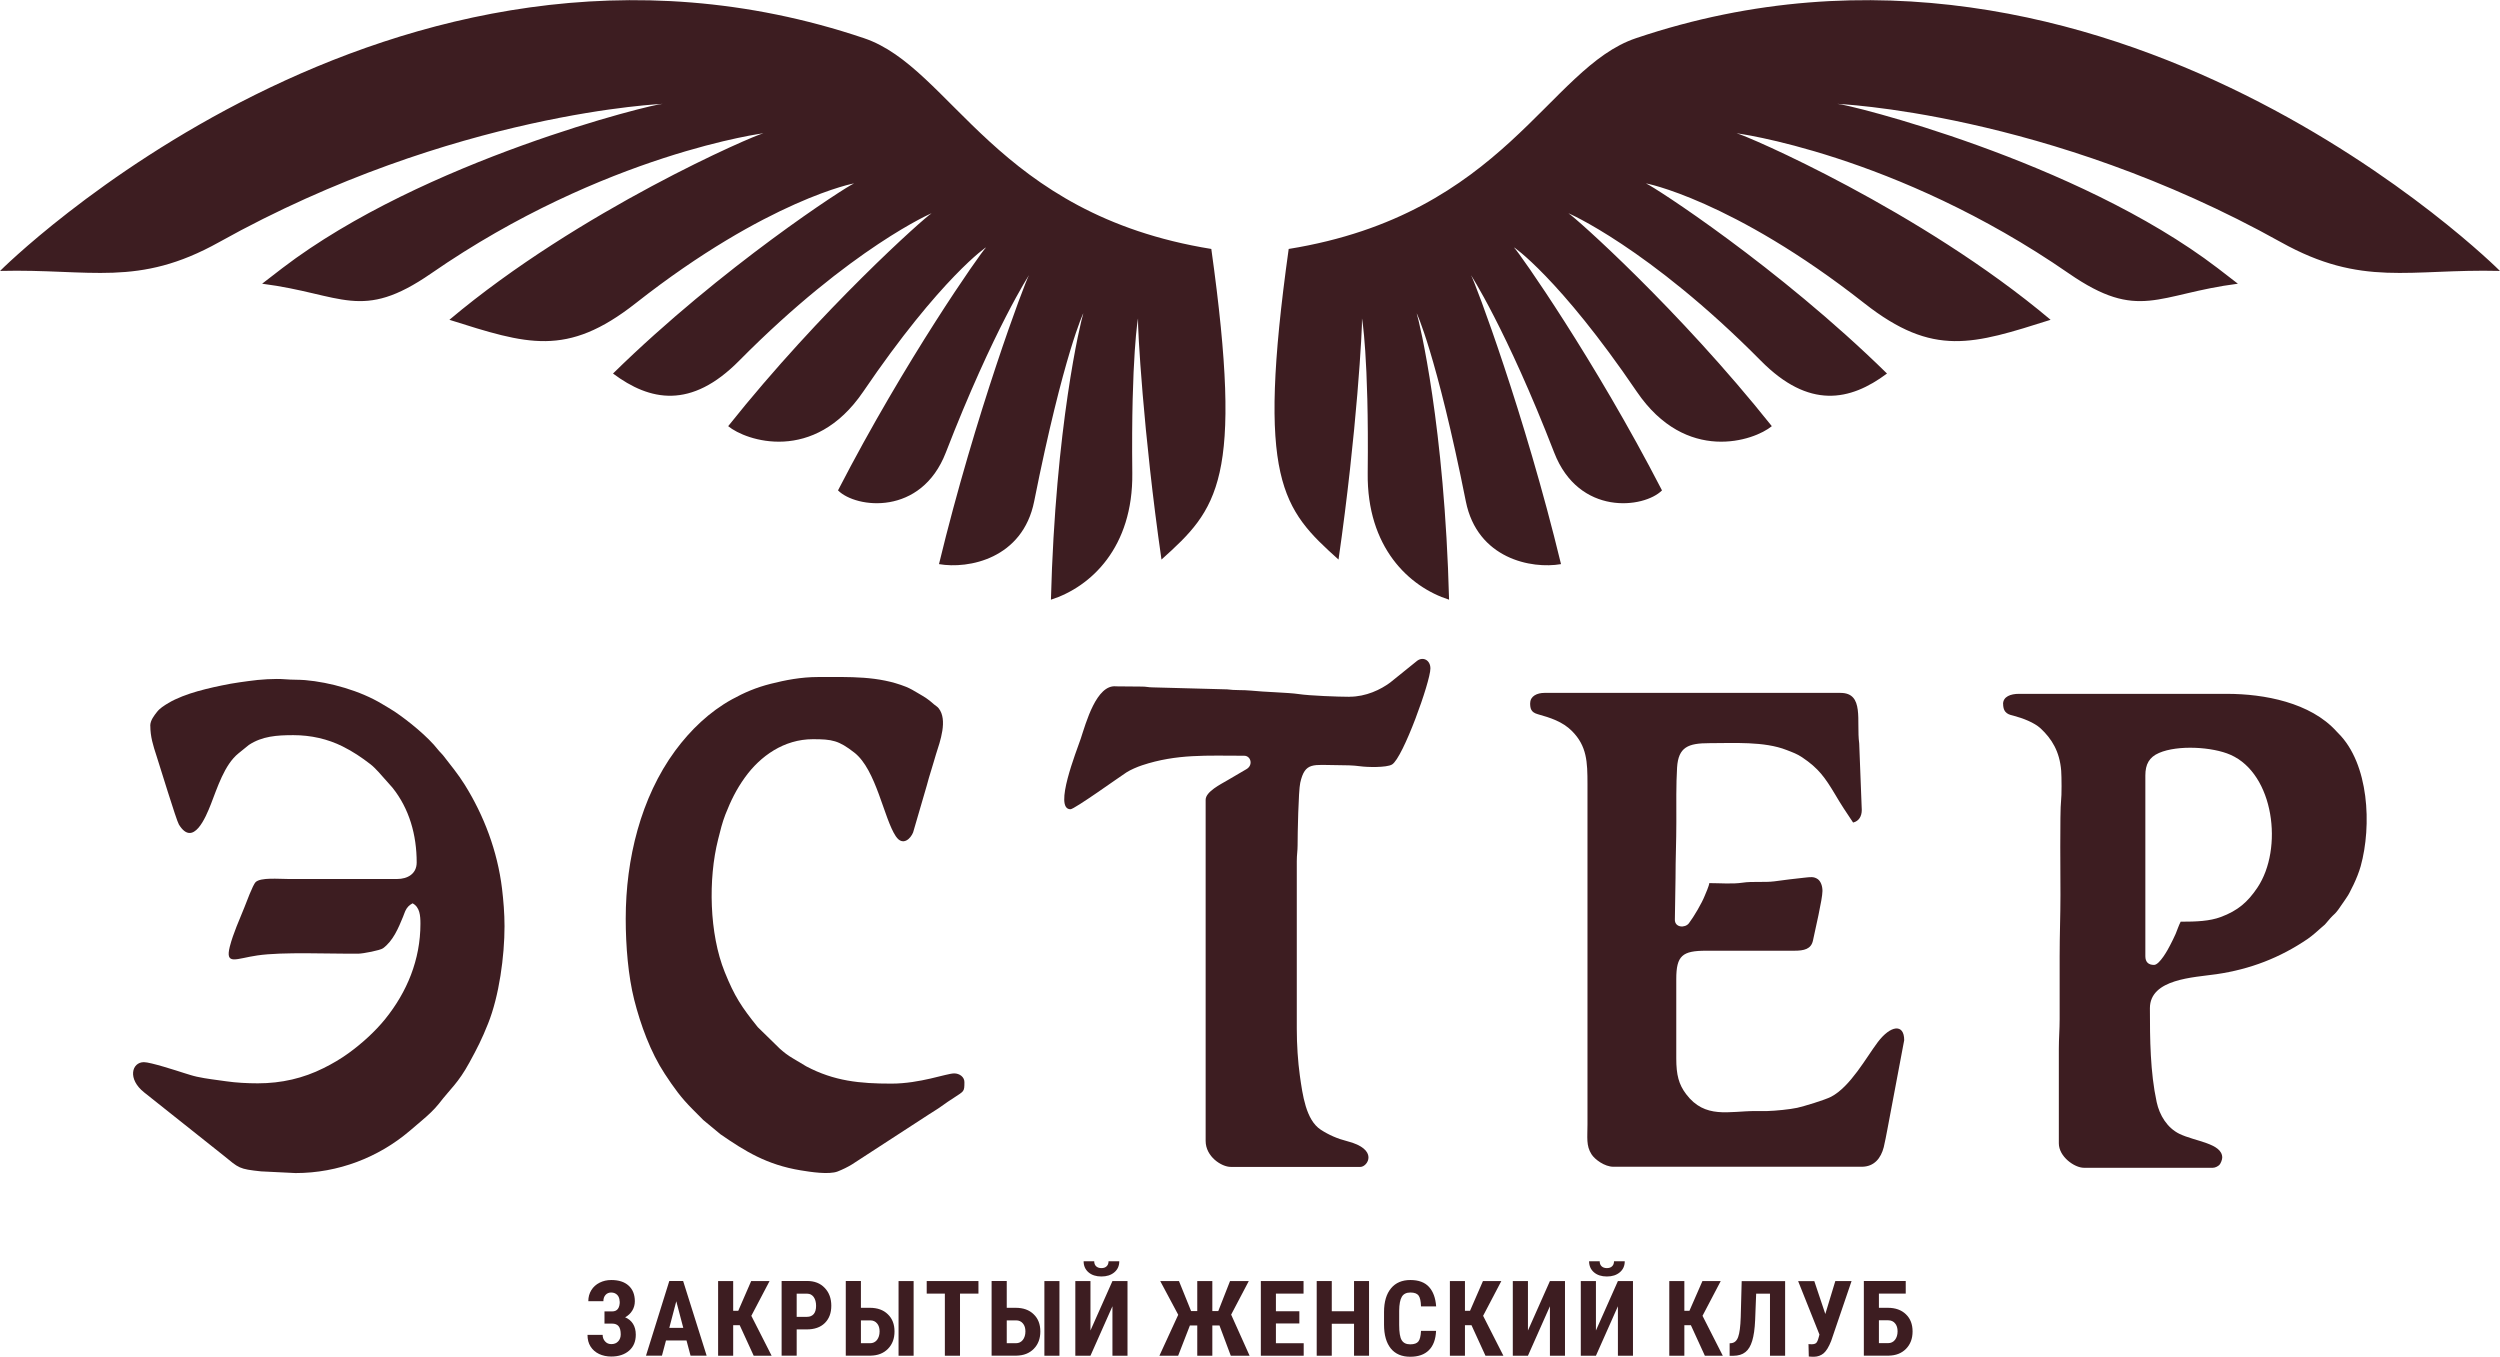 <?xml version="1.0" encoding="UTF-8"?><!DOCTYPE svg PUBLIC "-//W3C//DTD SVG 1.1//EN" "http://www.w3.org/Graphics/SVG/1.1/DTD/svg11.dtd"><!-- Creator: CorelDRAW 2018 (64-Bit) --><svg xmlns="http://www.w3.org/2000/svg" xml:space="preserve" width="107.984mm" height="58.603mm" version="1.1" style="shape-rendering:geometricPrecision; text-rendering:geometricPrecision; image-rendering:optimizeQuality; fill-rule:evenodd; clip-rule:evenodd" viewBox="0 0 340.13 184.59" xmlns:xlink="http://www.w3.org/1999/xlink"><defs><style type="text/css"><![CDATA[.fil0 {fill:#3D1D21}.fil1{fill:#3D1D21;fill-rule:nonzero}]]></style></defs><g id="Слой_x0020_1"><g id="_2039814645184"><g><path class="fil0" d="M206 33.68c-0.26,-0.25 6.13,4.07 16.69,19.61 6.71,9.86 15.99,6.67 18.37,4.69 -12.66,-15.9 -26.81,-28.47 -27.66,-28.95 -0.33,-0.19 10.91,4.63 26.18,20.06 6.53,6.6 12.12,5.49 17.15,1.73 -14.83,-14.55 -31.83,-25.5 -32.77,-25.85 -0.37,-0.14 11.71,2.16 29.69,16.29 9.41,7.4 14.79,5.58 25.34,2.25 -17.64,-14.86 -41.59,-25.18 -42.71,-25.37 -0.45,-0.08 21.55,2.71 45.19,19.06 9.55,6.6 12.01,2.81 23,1.4 -0.88,-0.69 -1.8,-1.4 -2.75,-2.12 -19.24,-14.7 -50.48,-22.35 -51.75,-22.35 -0.53,0 28.39,0.99 60.36,18.82 11.06,6.17 17.47,3.6 29.79,3.91 0.05,0.02 -53.33,-53.33 -117.55,-31.66 -11.95,4.03 -17.83,23.91 -47.24,28.67 -4.41,31.55 -0.88,35.38 6.78,42.26 2.49,-17.28 3.27,-31.8 3.19,-32.77 -0.03,-0.36 0.96,5.11 0.78,21.01 -0.12,10.1 5.62,15.48 11.07,17.22 -0.61,-23.58 -4.03,-37.79 -4.4,-38.93 -0.12,-0.38 2.68,5.5 6.68,25.55 1.56,7.81 8.94,9.24 12.95,8.54 -4.95,-20.48 -11.7,-38.37 -12.23,-39.28 -0.19,-0.33 4.79,7.3 11.3,24.1 3.36,8.68 12.22,7.6 14.67,5.15 -9.15,-17.75 -19.42,-32.34 -20.11,-33.02z"/><path class="fil0" d="M134.13 33.68c0.26,-0.25 -6.13,4.07 -16.69,19.61 -6.71,9.86 -15.98,6.67 -18.37,4.69 12.66,-15.9 26.81,-28.47 27.66,-28.95 0.33,-0.19 -10.91,4.63 -26.18,20.06 -6.53,6.6 -12.12,5.49 -17.15,1.73 14.83,-14.55 31.83,-25.5 32.77,-25.85 0.37,-0.14 -11.72,2.16 -29.69,16.29 -9.41,7.4 -14.79,5.58 -25.34,2.25 17.64,-14.86 41.59,-25.18 42.71,-25.37 0.45,-0.08 -21.55,2.71 -45.19,19.06 -9.55,6.6 -12.01,2.81 -23,1.4 0.88,-0.69 1.8,-1.4 2.75,-2.12 19.24,-14.7 50.48,-22.35 51.75,-22.35 0.53,0 -28.39,0.99 -60.36,18.82 -11.06,6.17 -17.47,3.6 -29.79,3.91 -0.05,0.02 53.33,-53.33 117.55,-31.66 11.95,4.03 17.83,23.91 47.24,28.67 4.41,31.55 0.88,35.38 -6.78,42.26 -2.49,-17.28 -3.27,-31.8 -3.19,-32.77 0.03,-0.36 -0.96,5.11 -0.78,21.01 0.12,10.1 -5.62,15.48 -11.07,17.22 0.61,-23.58 4.03,-37.79 4.4,-38.93 0.12,-0.38 -2.68,5.5 -6.68,25.55 -1.56,7.81 -8.94,9.24 -12.95,8.54 4.95,-20.48 11.7,-38.37 12.23,-39.28 0.19,-0.33 -4.79,7.3 -11.3,24.1 -3.36,8.68 -12.22,7.6 -14.67,5.15 9.15,-17.75 19.42,-32.34 20.11,-33.02z"/></g><g><path class="fil0" d="M20.45 98.75c0,1.46 0.38,2.68 0.84,4.08 0.41,1.23 2.7,8.79 3.05,9.35 1.95,3.17 3.67,-1.04 4.34,-2.74 0.88,-2.24 1.85,-5.4 3.76,-6.94l1.42 -1.15c1.81,-1.19 3.79,-1.33 6.05,-1.33 2.4,0 4.67,0.52 6.7,1.53 1.42,0.71 2.56,1.48 3.78,2.42 0.41,0.31 0.72,0.66 1.09,1.04l1.91 2.15c2.3,2.87 3.3,6.44 3.3,10.18 0,1.55 -1.24,2.25 -2.67,2.25l-14.76 -0c-1.37,0 -3.8,-0.24 -4.49,0.43 -0.37,0.36 -1.31,2.89 -1.51,3.4 -0.69,1.72 -1.53,3.55 -2,5.38 -0.65,2.6 0.85,1.61 3.75,1.19 3.46,-0.51 9.88,-0.2 13.76,-0.24 0.64,-0.01 2.94,-0.45 3.33,-0.73 1.38,-1 2.12,-2.79 2.74,-4.31 0.11,-0.26 0.18,-0.51 0.3,-0.77 0.24,-0.51 0.53,-0.79 0.99,-1.04 0.99,0.52 1.07,1.68 1.07,2.78 0,4.9 -1.83,9.29 -4.79,12.96 -1.37,1.7 -3.21,3.36 -4.98,4.64 -1.08,0.78 -2.18,1.43 -3.41,2.04 -2.76,1.38 -5.72,2.07 -8.95,2.07 -1.38,0 -2.96,-0.08 -4.32,-0.28 -1.43,-0.21 -2.59,-0.32 -3.97,-0.62 -0.6,-0.13 -1.18,-0.33 -1.74,-0.5 -1.03,-0.33 -4.57,-1.48 -5.46,-1.48 -1.66,0 -2.28,2.3 0.05,4.13l10.78 8.57c2.12,1.73 2.08,1.84 5.11,2.16l4.69 0.23c5.8,0 11.27,-2.12 15.53,-5.74l1.62 -1.38c0.81,-0.68 1.72,-1.51 2.37,-2.34 1.56,-2.03 2.61,-2.78 4.14,-5.59 1.04,-1.9 1.7,-3.19 2.53,-5.28 1.51,-3.77 2.24,-9.15 2.24,-13.26 0,-1.75 -0.15,-3.51 -0.34,-5.11 -0.62,-5.12 -2.47,-9.97 -5.09,-14.16 -0.87,-1.4 -1.94,-2.7 -2.95,-4 -0.25,-0.31 -0.42,-0.42 -0.66,-0.73 -1.38,-1.78 -4.05,-3.94 -5.92,-5.2 -0.55,-0.37 -1.06,-0.64 -1.66,-1.01 -2.98,-1.81 -7.1,-2.98 -10.52,-3.27 -0.82,-0.07 -1.78,-0.03 -2.67,-0.11 -1.42,-0.12 -3.5,0.02 -5.01,0.24 -0.79,0.11 -1.59,0.21 -2.42,0.36 -1.7,0.32 -2.99,0.6 -4.53,1.03 -1.31,0.37 -2.87,0.94 -3.96,1.6 -0.57,0.34 -1.16,0.7 -1.56,1.22 -0.35,0.45 -0.91,1.13 -0.91,1.87z"/><path class="fil0" d="M208.18 95.65c0,0.75 0.11,1.26 1.04,1.52 1.68,0.47 3.37,1 4.65,2.29 2.04,2.05 2.11,4.21 2.11,7.2l0 46.31c0,1.82 -0.2,2.89 0.54,4.06 0.45,0.72 1.8,1.71 2.99,1.71l33.78 0c1.71,0 2.62,-1.18 3,-2.67 0.19,-0.76 0.32,-1.57 0.49,-2.4l2.29 -12.15c0,-2.29 -1.85,-2.04 -3.59,0.26 -1.56,2.07 -3.73,6.07 -6.36,7.44 -0.86,0.44 -3.73,1.31 -4.6,1.5 -1.02,0.22 -2.95,0.41 -4.05,0.44 -0.52,0.02 -1.08,-0 -1.61,-0 -3.64,-0 -6.89,1.11 -9.46,-2.3 -1,-1.32 -1.34,-2.61 -1.34,-4.86l0 -10.8c0,-3.19 0.83,-3.85 4.06,-3.85l11.98 0c1.34,-0 2.31,-0.21 2.56,-1.4 0.28,-1.37 1.29,-5.62 1.29,-6.73 0,-0.7 -0.24,-1.32 -0.64,-1.61 -0.55,-0.38 -1.01,-0.28 -1.81,-0.2 -1.32,0.13 -2.83,0.33 -4.1,0.5 -1.34,0.17 -2.99,-0.02 -4.31,0.18 -1.41,0.21 -3.06,0.06 -4.54,0.06 -0.03,0.4 -0.48,1.37 -0.62,1.73 -0.39,0.99 -1.47,2.84 -2.15,3.73 -0.52,0.69 -1.96,0.61 -1.91,-0.53l0.09 -5.68c0,-2.62 0.11,-4.93 0.11,-7.49 0,-2.5 -0.04,-5.17 0.1,-7.49 0.18,-2.78 1.5,-3.31 4.39,-3.31 3.33,0 7.46,-0.27 10.51,0.93 0.85,0.33 1.42,0.53 2.11,0.99 2.26,1.51 3.13,2.78 4.48,5.03 0.4,0.66 0.76,1.29 1.18,1.92l1.28 1.93c0.8,-0.19 1.18,-0.87 1.18,-1.71l-0.35 -9.06c-0.41,-3.02 0.73,-6.87 -2.54,-6.87l-40.3 0c-0.95,0 -1.92,0.42 -1.92,1.39z"/><path class="fil0" d="M296.69 125.39c-0.26,0.5 -0.45,1.09 -0.69,1.67 -0.24,0.57 -0.5,1.03 -0.77,1.58 -0.27,0.54 -1.42,2.64 -2.17,2.64 -0.76,0 -1.18,-0.39 -1.18,-1.18l0 -24.6c0,-1.5 0.51,-2.48 1.86,-3.06 2.56,-1.11 7.27,-0.83 9.72,0.25 5.94,2.61 7.22,12.77 3.67,18.07 -1.32,1.97 -2.67,3.14 -4.98,4 -1.54,0.57 -3.31,0.64 -5.45,0.64zm-24.16 -29.63c0,1.37 0.87,1.47 1.47,1.63 1.21,0.32 2.78,0.92 3.63,1.71 1.5,1.4 2.59,3.11 2.8,5.76 0.06,0.81 0.08,3.39 -0.02,4.14 -0.17,1.25 -0.08,11.02 -0.08,12.76 0,2.81 -0.11,5.44 -0.11,8.34 0,2.85 -0,5.7 0,8.56 0,1.42 -0.11,2.57 -0.11,4.06l0 12.84c0,1.79 2.11,3.32 3.42,3.32l17.53 0c0.33,0 0.71,-0.21 0.89,-0.39 0.18,-0.18 0.39,-0.71 0.39,-1 0,-1.95 -3.71,-2.19 -5.85,-3.24 -1.63,-0.81 -2.68,-2.5 -3.07,-4.31 -0.88,-4.07 -0.92,-8.56 -0.92,-12.77 0,-4.01 5.98,-4.18 9.06,-4.63 4.59,-0.67 8.63,-2.23 12.41,-4.8 0.35,-0.24 0.63,-0.48 0.96,-0.75 0.36,-0.3 0.57,-0.51 0.91,-0.8 0.51,-0.43 0.43,-0.34 0.86,-0.86 1.2,-1.44 0.69,-0.42 2.3,-2.83 0.24,-0.37 0.47,-0.67 0.66,-1.05 0.19,-0.38 0.37,-0.73 0.57,-1.14 0.35,-0.74 0.72,-1.65 0.95,-2.47 1.52,-5.5 1.13,-13.92 -3.04,-18.07 -0.12,-0.12 -0.15,-0.15 -0.26,-0.27 -3.54,-3.92 -9.83,-5.1 -14.89,-5.1l-28.33 0c-1.07,0 -2.14,0.35 -2.14,1.39z"/><path class="fil0" d="M85.13 124.96c0,3.83 0.35,7.85 1.15,11.04 0.87,3.43 2.22,7.14 4.15,10.08 1.25,1.9 2.19,3.23 3.81,4.85 0.51,0.51 0.93,0.94 1.44,1.45l2.34 1.94c3.34,2.3 6.29,4.15 10.92,4.91 1.32,0.22 3.86,0.61 5.03,0.15 0.68,-0.27 1.34,-0.59 1.93,-0.95l10.43 -6.78c0.61,-0.41 1.17,-0.71 1.75,-1.14 0.58,-0.44 1.12,-0.77 1.72,-1.17 1.37,-0.91 1.41,-0.79 1.41,-2.12 0,-0.69 -0.66,-1.18 -1.39,-1.18 -1.06,0 -4.62,1.39 -8.55,1.39 -4.3,0 -7.76,-0.34 -11.56,-2.34l-1.87 -1.12c-0.7,-0.41 -1.13,-0.76 -1.72,-1.27l-3.03 -2.96c-2.2,-2.74 -3.15,-4.16 -4.49,-7.49 -2.11,-5.22 -2.26,-12.67 -0.9,-18.05 0.3,-1.21 0.57,-2.31 0.99,-3.39 0.74,-1.87 1.48,-3.4 2.66,-5.04 2.09,-2.91 5.32,-5.2 9.24,-5.2 2.64,0 3.52,0.17 5.65,1.83 2.98,2.33 4.01,8.95 5.63,11.37 0.96,1.44 2.04,0.3 2.36,-0.52l1.86 -6.38c0.18,-0.68 0.38,-1.38 0.6,-2.07 0.25,-0.75 0.4,-1.39 0.64,-2.14 0.59,-1.83 1.62,-4.71 0.38,-6.29 -0.19,-0.25 -0.38,-0.31 -0.64,-0.54 -0.87,-0.78 -1.19,-0.94 -2.2,-1.54 -0.54,-0.32 -1,-0.6 -1.61,-0.85 -3.79,-1.5 -7.58,-1.33 -11.93,-1.33 -2.39,0 -4.5,0.43 -6.46,0.92 -2.03,0.51 -3.63,1.21 -5.27,2.11 -3.09,1.7 -5.67,4.19 -7.75,7.01 -4.67,6.36 -6.72,14.74 -6.72,22.8z"/><path class="fil0" d="M183.59 94.8c-1.49,0 -5.48,-0.15 -6.9,-0.37 -1.39,-0.21 -4.74,-0.28 -6.48,-0.47 -1.03,-0.11 -2.25,-0.02 -3.25,-0.17l-10.1 -0.27c-0.68,-0 -0.89,-0.12 -1.6,-0.11l-3.4 -0.03c-2.69,-0.31 -4.12,5 -4.82,7.11 -0.54,1.61 -3.75,9.61 -1.4,9.61 0.54,0 6.61,-4.36 7.61,-5.01 0.54,-0.35 1.49,-0.76 2.13,-0.97 4.73,-1.57 8.85,-1.3 13.89,-1.3 0.91,0 1.26,1.27 0.32,1.82l-2.63 1.54c-0.84,0.5 -2.93,1.52 -2.93,2.63l0 46.42c0,2.13 2.16,3.53 3.42,3.53l17.64 0c0.97,0 2.56,-2.4 -1.84,-3.51 -1.27,-0.32 -2.49,-0.85 -3.57,-1.56 -2.01,-1.32 -2.46,-4.73 -2.83,-7.33 -0.27,-1.95 -0.42,-4.2 -0.42,-6.42l-0 -22.78c-0,-0.87 0.11,-1.4 0.11,-2.14 0,-1.5 0.11,-7.4 0.36,-8.52 0.65,-2.91 1.79,-2.4 5.09,-2.4 0.96,0 2.16,0.02 3.06,0.15 0.87,0.13 3.59,0.21 4.34,-0.24 1.49,-0.9 5.22,-11.27 5.22,-13.07 0,-1.11 -0.97,-1.64 -1.79,-1.05l-3.67 2.96c-1.3,0.97 -3.3,1.94 -5.54,1.94z"/></g><path class="fil1" d="M84.3 177.09c0,-0.37 -0.1,-0.67 -0.31,-0.9 -0.21,-0.22 -0.49,-0.34 -0.84,-0.34 -0.31,0 -0.57,0.11 -0.76,0.32 -0.2,0.22 -0.3,0.5 -0.3,0.86l-2.05 0c0,-0.56 0.14,-1.06 0.41,-1.5 0.27,-0.44 0.65,-0.78 1.13,-1.02 0.48,-0.24 1,-0.36 1.58,-0.36 1.01,0 1.8,0.25 2.36,0.76 0.56,0.5 0.85,1.22 0.85,2.13 0,0.47 -0.12,0.89 -0.35,1.27 -0.24,0.39 -0.56,0.69 -0.97,0.91 0.46,0.2 0.82,0.49 1.07,0.89 0.25,0.4 0.38,0.89 0.38,1.48 0,0.91 -0.3,1.64 -0.91,2.17 -0.61,0.53 -1.42,0.8 -2.43,0.8 -0.61,0 -1.17,-0.12 -1.66,-0.35 -0.5,-0.24 -0.88,-0.58 -1.16,-1.02 -0.28,-0.44 -0.41,-0.97 -0.41,-1.58l2.06 0c0,0.35 0.11,0.65 0.33,0.89 0.22,0.25 0.5,0.37 0.85,0.37 0.39,0 0.7,-0.12 0.93,-0.37 0.23,-0.25 0.35,-0.56 0.35,-0.95 0,-0.52 -0.1,-0.9 -0.3,-1.13 -0.2,-0.23 -0.49,-0.34 -0.87,-0.34l-1.04 0 0 -1.66 1.05 0c0.69,-0 1.03,-0.46 1.03,-1.36z"/><path id="1" class="fil1" d="M93.41 182.37l-2.8 0 -0.55 2.07 -2.17 0 3.17 -10.16 1.88 0 3.2 10.16 -2.19 0 -0.55 -2.07zm-2.35 -1.71l1.9 0 -0.95 -3.62 -0.95 3.62z"/><polygon id="2" class="fil1" points="100.64,180.3 99.75,180.3 99.75,184.45 97.7,184.45 97.7,174.29 99.75,174.29 99.75,178.34 100.44,178.34 102.2,174.29 104.7,174.29 102.22,179.02 104.98,184.45 102.54,184.45 "/><path id="3" class="fil1" d="M108.39 180.87l0 3.57 -2.05 0 0 -10.16 3.46 0c1,0 1.81,0.31 2.4,0.94 0.6,0.62 0.9,1.43 0.9,2.43 0,1 -0.3,1.78 -0.89,2.36 -0.59,0.58 -1.41,0.86 -2.46,0.86l-1.37 0zm0 -1.71l1.41 0c0.39,0 0.69,-0.13 0.91,-0.38 0.21,-0.25 0.32,-0.63 0.32,-1.11 0,-0.5 -0.11,-0.91 -0.33,-1.21 -0.22,-0.3 -0.51,-0.45 -0.88,-0.45l-1.43 0 0 3.16z"/><path id="4" class="fil1" d="M117.13 177.93l1.21 0c1.03,0 1.85,0.29 2.45,0.88 0.61,0.58 0.91,1.36 0.91,2.34 0,0.97 -0.3,1.76 -0.89,2.36 -0.6,0.61 -1.38,0.91 -2.36,0.93l-3.38 0 0 -10.16 2.06 0 0 3.64zm7.17 6.52l-2.05 0 0 -10.16 2.05 0 0 10.16zm-7.17 -4.81l0 3.11 1.24 0c0.4,0 0.71,-0.15 0.95,-0.45 0.23,-0.3 0.35,-0.69 0.35,-1.16 0,-0.44 -0.11,-0.81 -0.34,-1.08 -0.23,-0.28 -0.54,-0.42 -0.94,-0.42l-1.26 0z"/><polygon id="5" class="fil1" points="133.12,176 130.61,176 130.61,184.45 128.55,184.45 128.55,176 126.08,176 126.08,174.29 133.12,174.29 "/><path id="6" class="fil1" d="M136.97 177.93l1.21 0c1.03,0 1.85,0.29 2.45,0.88 0.61,0.58 0.91,1.36 0.91,2.34 0,0.97 -0.3,1.76 -0.89,2.36 -0.6,0.61 -1.38,0.91 -2.36,0.93l-3.38 0 0 -10.16 2.06 0 0 3.64zm7.17 6.52l-2.05 0 0 -10.16 2.05 0 0 10.16zm-7.17 -4.81l0 3.11 1.24 0c0.4,0 0.71,-0.15 0.95,-0.45 0.23,-0.3 0.35,-0.69 0.35,-1.16 0,-0.44 -0.11,-0.81 -0.34,-1.08 -0.23,-0.28 -0.54,-0.42 -0.94,-0.42l-1.26 0z"/><path id="7" class="fil1" d="M151.35 174.29l2.05 0 0 10.16 -2.05 0 0 -6.73 -2.99 6.73 -2.06 0 0 -10.16 2.06 0 0 6.73 2.99 -6.73zm0.93 -2.69c0,0.62 -0.22,1.12 -0.67,1.5 -0.45,0.38 -1.03,0.57 -1.76,0.57 -0.73,0 -1.32,-0.19 -1.76,-0.57 -0.44,-0.38 -0.66,-0.88 -0.66,-1.5l1.44 0c0,0.29 0.09,0.52 0.26,0.68 0.17,0.16 0.41,0.25 0.72,0.25 0.3,0 0.54,-0.08 0.71,-0.25 0.17,-0.16 0.26,-0.39 0.26,-0.68l1.45 0z"/><polygon id="8" class="fil1" points="165.91,180.33 164.94,180.33 164.94,184.45 162.89,184.45 162.89,180.33 161.89,180.33 160.29,184.45 157.74,184.45 160.3,178.88 157.85,174.29 160.4,174.29 162.05,178.37 162.89,178.37 162.89,174.29 164.94,174.29 164.94,178.37 165.75,178.37 167.35,174.29 169.9,174.29 167.5,178.86 170.01,184.45 167.45,184.45 "/><polygon id="9" class="fil1" points="176.78,180.06 173.59,180.06 173.59,182.75 177.37,182.75 177.37,184.45 171.54,184.45 171.54,174.29 177.35,174.29 177.35,176 173.59,176 173.59,178.4 176.78,178.4 "/><polygon id="10" class="fil1" points="186.26,184.45 184.22,184.45 184.22,180.1 181.19,180.1 181.19,184.45 179.14,184.45 179.14,174.29 181.19,174.29 181.19,178.4 184.22,178.4 184.22,174.29 186.26,174.29 "/><path id="11" class="fil1" d="M195.38 181.07c-0.05,1.16 -0.38,2.04 -0.98,2.63 -0.6,0.6 -1.45,0.89 -2.54,0.89 -1.15,0 -2.03,-0.38 -2.64,-1.13 -0.61,-0.76 -0.92,-1.84 -0.92,-3.24l0 -1.71c0,-1.4 0.32,-2.47 0.95,-3.23 0.63,-0.76 1.51,-1.13 2.64,-1.13 1.1,0 1.95,0.31 2.52,0.93 0.57,0.62 0.9,1.51 0.98,2.66l-2.06 0c-0.02,-0.72 -0.13,-1.21 -0.33,-1.48 -0.2,-0.27 -0.57,-0.41 -1.11,-0.41 -0.55,0 -0.94,0.19 -1.17,0.58 -0.23,0.39 -0.35,1.02 -0.36,1.9l0 1.92c0,1.01 0.11,1.7 0.34,2.08 0.23,0.38 0.61,0.57 1.16,0.57 0.54,0 0.91,-0.13 1.12,-0.4 0.2,-0.26 0.32,-0.74 0.35,-1.43l2.05 0z"/><polygon id="12" class="fil1" points="200.2,180.3 199.31,180.3 199.31,184.45 197.26,184.45 197.26,174.29 199.31,174.29 199.31,178.34 200,178.34 201.76,174.29 204.26,174.29 201.78,179.02 204.54,184.45 202.1,184.45 "/><polygon id="13" class="fil1" points="210.87,174.29 212.92,174.29 212.92,184.45 210.87,184.45 210.87,177.72 207.88,184.45 205.82,184.45 205.82,174.29 207.88,174.29 207.88,181.02 "/><path id="14" class="fil1" d="M220.12 174.29l2.05 0 0 10.16 -2.05 0 0 -6.73 -2.99 6.73 -2.06 0 0 -10.16 2.06 0 0 6.73 2.99 -6.73zm0.93 -2.69c0,0.62 -0.22,1.12 -0.67,1.5 -0.45,0.38 -1.03,0.57 -1.76,0.57 -0.73,0 -1.32,-0.19 -1.76,-0.57 -0.44,-0.38 -0.66,-0.88 -0.66,-1.5l1.44 0c0,0.29 0.09,0.52 0.26,0.68 0.17,0.16 0.41,0.25 0.72,0.25 0.3,0 0.54,-0.08 0.71,-0.25 0.17,-0.16 0.26,-0.39 0.26,-0.68l1.45 0z"/><polygon id="15" class="fil1" points="230.05,180.3 229.16,180.3 229.16,184.45 227.11,184.45 227.11,174.29 229.16,174.29 229.16,178.34 229.85,178.34 231.62,174.29 234.11,174.29 231.63,179.02 234.39,184.45 231.95,184.45 "/><path id="16" class="fil1" d="M242.87 174.29l0 10.16 -2.06 0 0 -8.44 -1.88 0 -0.14 3.6c-0.05,1.19 -0.19,2.13 -0.4,2.82 -0.21,0.7 -0.52,1.21 -0.93,1.53 -0.41,0.33 -0.95,0.49 -1.64,0.5l-0.5 0 0 -1.7 0.24 -0.02c0.43,-0.05 0.74,-0.33 0.92,-0.84 0.19,-0.51 0.31,-1.41 0.35,-2.71l0.13 -4.89 5.91 0z"/><path id="17" class="fil1" d="M248.33 178.8l1.37 -4.51 2.21 0 -2.78 8.16c-0.32,0.81 -0.66,1.36 -1.02,1.67 -0.36,0.3 -0.8,0.46 -1.31,0.47l-0.22 0 -0.49 -0.03 -0.04 -1.7c0.05,0.02 0.2,0.03 0.45,0.03 0.26,0 0.46,-0.06 0.59,-0.17 0.13,-0.12 0.25,-0.38 0.35,-0.78l0.1 -0.37 -2.9 -7.27 2.2 0 1.51 4.51z"/><path id="18" class="fil1" d="M259.27 176l-3.64 0 0 1.93 1.21 0c1.03,0 1.85,0.29 2.46,0.88 0.61,0.58 0.91,1.36 0.91,2.34 0,0.97 -0.3,1.76 -0.89,2.36 -0.6,0.61 -1.38,0.91 -2.36,0.93l-3.38 0 0 -10.16 5.7 0 0 1.71zm-3.64 3.63l0 3.11 1.24 0c0.4,0 0.71,-0.15 0.95,-0.45 0.23,-0.3 0.35,-0.69 0.35,-1.16 0,-0.44 -0.11,-0.81 -0.34,-1.08 -0.23,-0.28 -0.54,-0.42 -0.94,-0.42l-1.25 0z"/></g></g></svg>